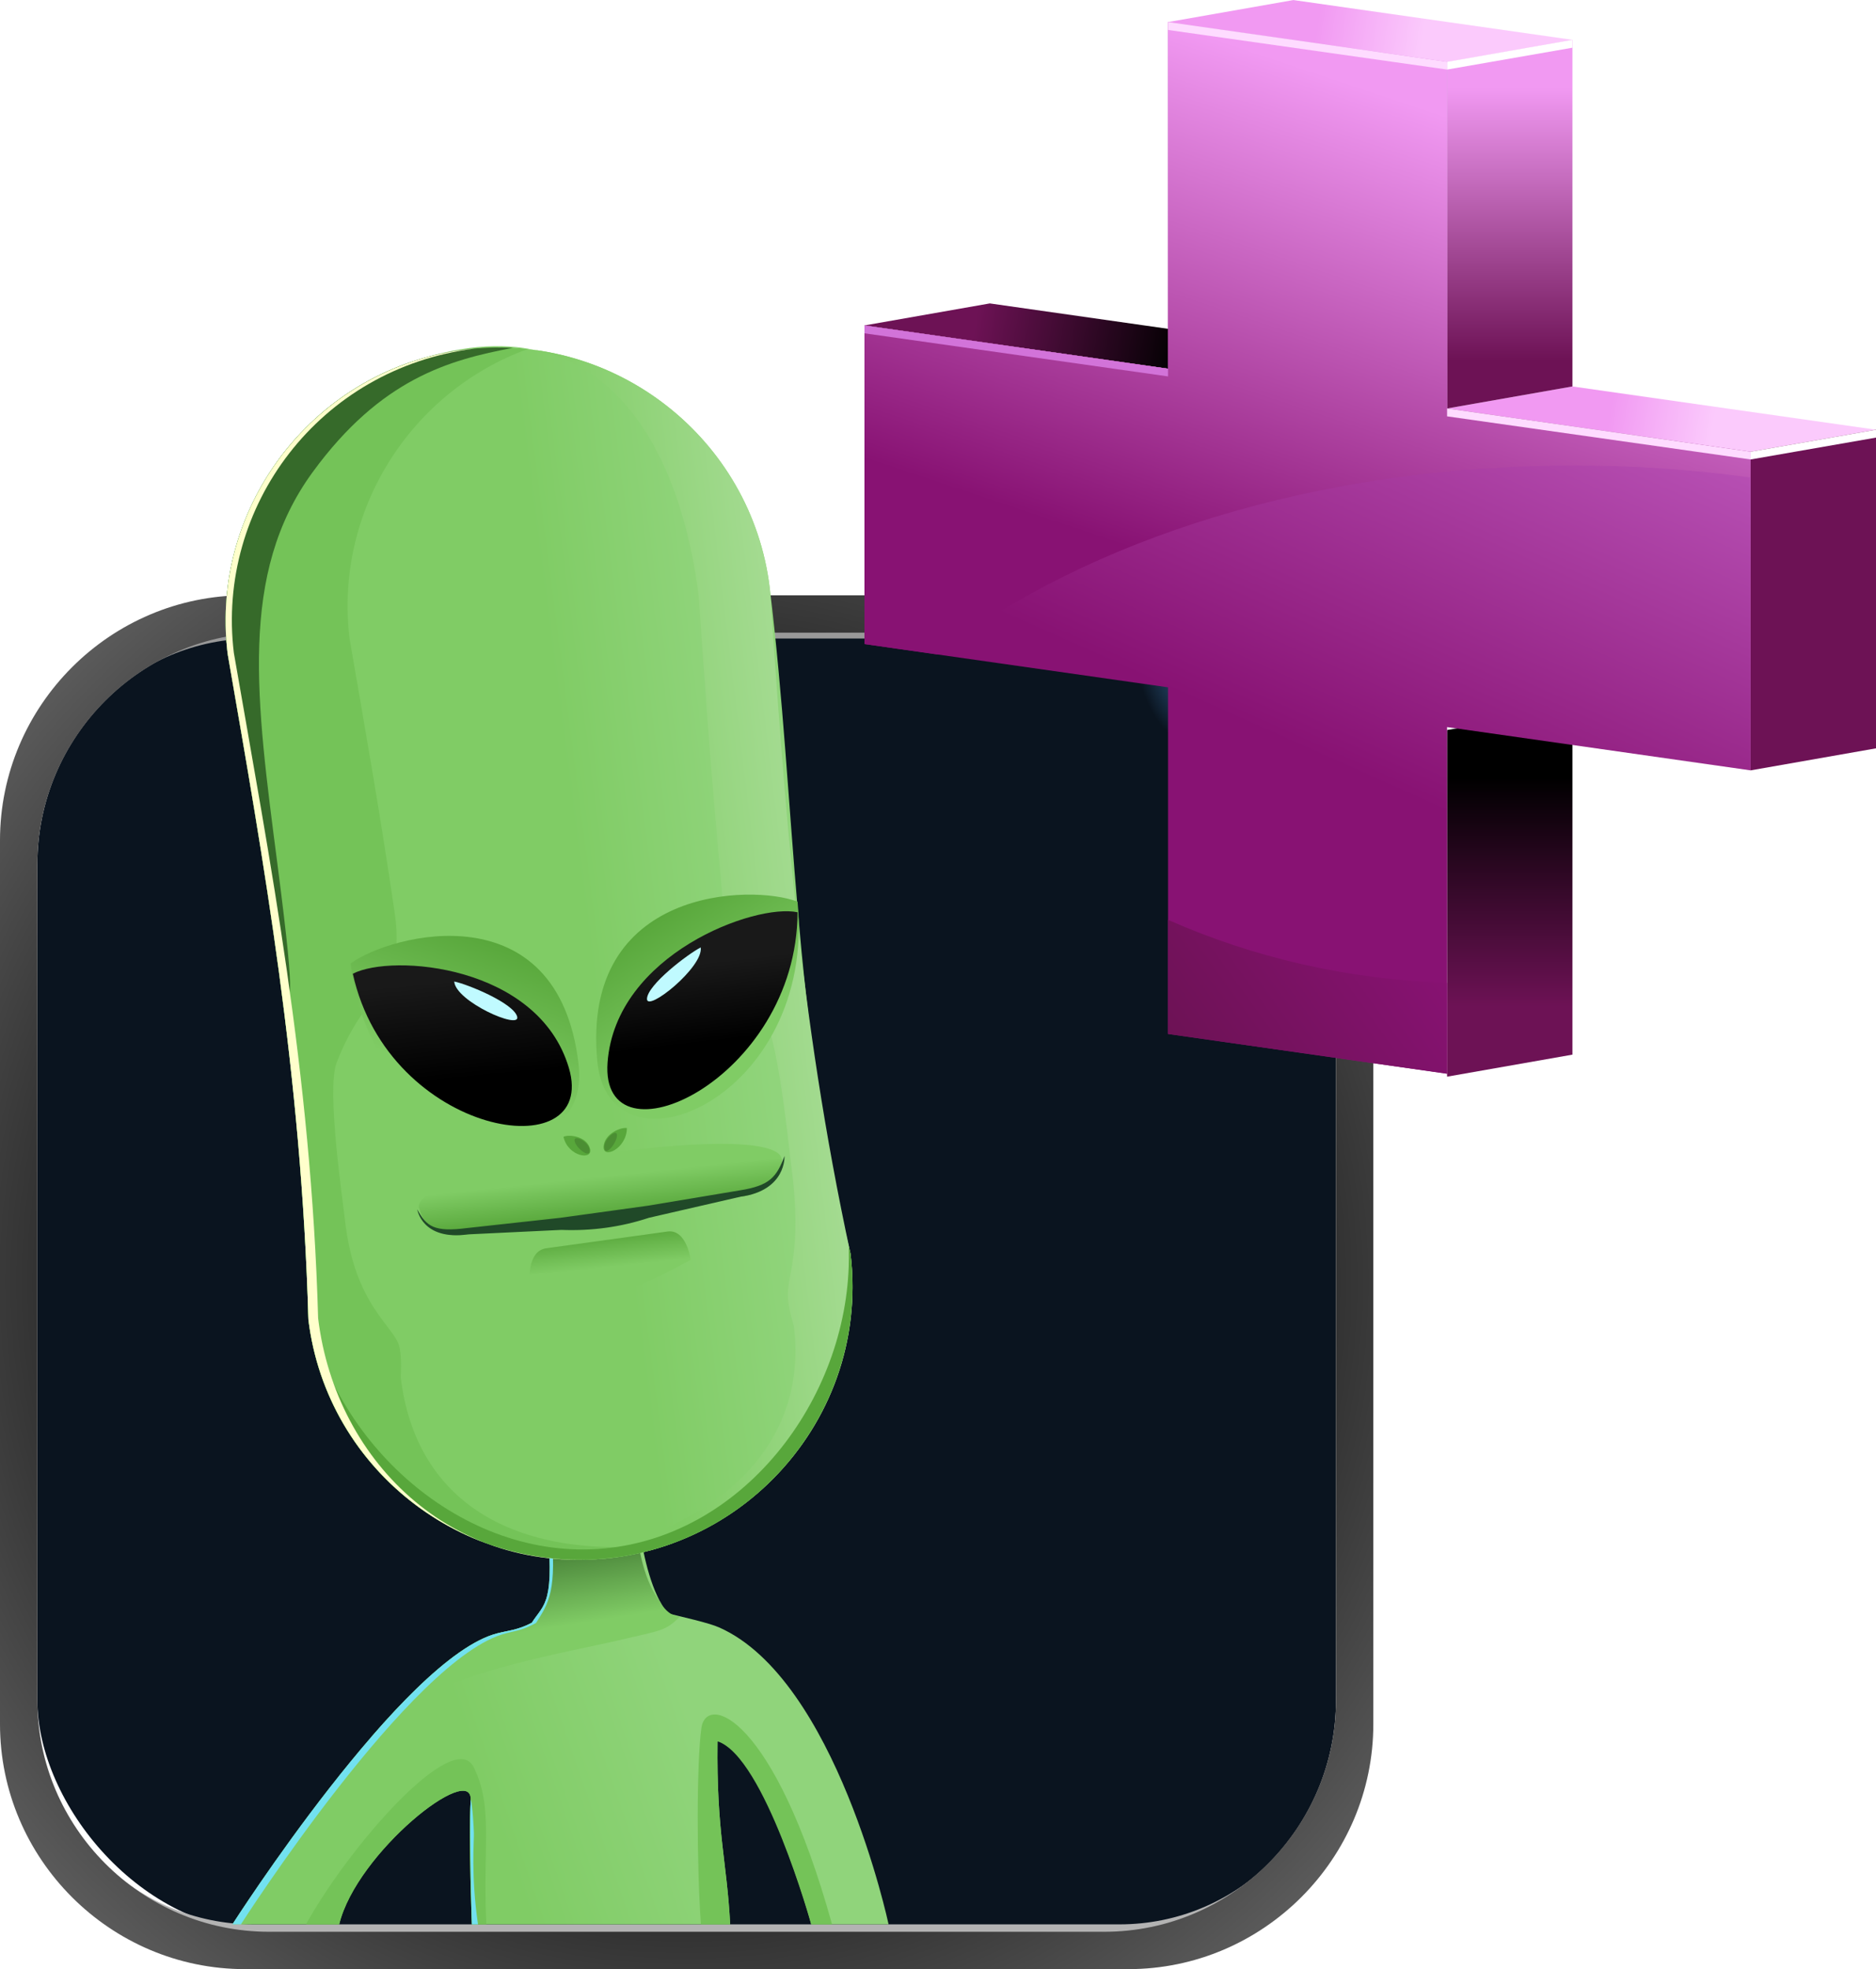 <?xml version="1.0" encoding="UTF-8"?>
<!DOCTYPE svg PUBLIC "-//W3C//DTD SVG 1.1//EN" "http://www.w3.org/Graphics/SVG/1.1/DTD/svg11.dtd">
<!-- Creator: CorelDRAW -->
<svg xmlns="http://www.w3.org/2000/svg" xml:space="preserve" width="1278px" height="1341px" style="shape-rendering:geometricPrecision; text-rendering:geometricPrecision; image-rendering:optimizeQuality; fill-rule:evenodd; clip-rule:evenodd"
viewBox="0 0 382.079 400.893"
 xmlns:xlink="http://www.w3.org/1999/xlink">
 <defs>
  <style type="text/css">
   <![CDATA[
    .fil17 {fill:none}
    .fil15 {fill:#366A2A}
    .fil21 {fill:#4B8E33}
    .fil20 {fill:#58A73B}
    .fil31 {fill:#6D1255}
    .fil7 {fill:#72E1F0}
    .fil5 {fill:#74C358}
    .fil12 {fill:#C0FAFF}
    .fil34 {fill:#D273D9}
    .fil32 {fill:#FEDBFF}
    .fil22 {fill:#FFFFCC}
    .fil33 {fill:white}
    .fil18 {fill:#204928;fill-rule:nonzero}
    .fil2 {fill:#999999;fill-rule:nonzero}
    .fil1 {fill:#B3B3B3;fill-rule:nonzero}
    .fil29 {fill:url(#id0)}
    .fil26 {fill:url(#id1)}
    .fil27 {fill:url(#id2)}
    .fil30 {fill:url(#id3)}
    .fil23 {fill:url(#id4)}
    .fil14 {fill:url(#id5)}
    .fil13 {fill:url(#id6)}
    .fil28 {fill:url(#id7)}
    .fil10 {fill:url(#id8)}
    .fil11 {fill:url(#id9)}
    .fil19 {fill:url(#id10)}
    .fil4 {fill:url(#id11)}
    .fil16 {fill:url(#id12)}
    .fil6 {fill:url(#id13)}
    .fil9 {fill:url(#id14)}
    .fil25 {fill:url(#id15)}
    .fil24 {fill:url(#id16)}
    .fil8 {fill:url(#id17)}
    .fil3 {fill:url(#id18)}
    .fil0 {fill:url(#id19)}
   ]]>
  </style>
  <linearGradient id="id0" gradientUnits="userSpaceOnUse" x1="288.225" y1="187.074" x2="244.389" y2="218.785">
   <stop offset="0" style="stop-color:#881273"/>
   <stop offset="1" style="stop-color:#6D1255"/>
  </linearGradient>
  <linearGradient id="id1" gradientUnits="userSpaceOnUse" x1="307.488" y1="17.855" x2="307.488" y2="73.395">
   <stop offset="0" style="stop-color:#F199F2"/>
   <stop offset="1" style="stop-color:#6D1255"/>
  </linearGradient>
  <linearGradient id="id2" gradientUnits="userSpaceOnUse" x1="307.488" y1="204.932" x2="307.488" y2="158.398">
   <stop offset="0" style="stop-color:#6D1255"/>
   <stop offset="1" style="stop-color:black"/>
  </linearGradient>
  <linearGradient id="id3" gradientUnits="userSpaceOnUse" x1="249.787" y1="118.188" x2="282.824" y2="19.525">
   <stop offset="0" style="stop-color:#881273"/>
   <stop offset="1" style="stop-color:#F199F2"/>
  </linearGradient>
  <linearGradient id="id4" gradientUnits="userSpaceOnUse" xlink:href="#id2" x1="198.854" y1="64.649" x2="240.629" y2="72.169">
  </linearGradient>
  <linearGradient id="id5" gradientUnits="userSpaceOnUse" x1="94.472" y1="219.543" x2="92.479" y2="199.501">
   <stop offset="0" style="stop-color:black"/>
   <stop offset="1" style="stop-color:#191919"/>
  </linearGradient>
  <linearGradient id="id6" gradientUnits="userSpaceOnUse" x1="91.073" y1="219.166" x2="101.377" y2="191.638">
   <stop offset="0" style="stop-color:#80CC65"/>
   <stop offset="1" style="stop-color:#58A73B"/>
  </linearGradient>
  <linearGradient id="id7" gradientUnits="userSpaceOnUse" x1="237.763" y1="140.213" x2="294.851" y2="12.293">
   <stop offset="0" style="stop-color:#881273"/>
   <stop offset="1" style="stop-color:#D273D9"/>
  </linearGradient>
  <linearGradient id="id8" gradientUnits="userSpaceOnUse" xlink:href="#id6" x1="148.235" y1="211.365" x2="132.328" y2="187.266">
  </linearGradient>
  <linearGradient id="id9" gradientUnits="userSpaceOnUse" xlink:href="#id5" x1="141.156" y1="212.498" x2="139.301" y2="196.45">
  </linearGradient>
  <linearGradient id="id10" gradientUnits="userSpaceOnUse" xlink:href="#id6" x1="124.206" y1="257.975" x2="123.477" y2="251.138">
  </linearGradient>
  <linearGradient id="id11" gradientUnits="userSpaceOnUse" x1="93.04" y1="348.27" x2="135.257" y2="333.638">
   <stop offset="0" style="stop-color:#80CC65"/>
   <stop offset="1" style="stop-color:#90D47B"/>
  </linearGradient>
  <linearGradient id="id12" gradientUnits="userSpaceOnUse" xlink:href="#id6" x1="122.271" y1="239.532" x2="123.141" y2="247.683">
  </linearGradient>
  <linearGradient id="id13" gradientUnits="userSpaceOnUse" x1="105.408" y1="311.902" x2="108.557" y2="331.989">
   <stop offset="0" style="stop-color:#366A2A"/>
   <stop offset="1" style="stop-color:#80CC65"/>
  </linearGradient>
  <linearGradient id="id14" gradientUnits="userSpaceOnUse" x1="161.256" y1="158.375" x2="121.413" y2="163.21">
   <stop offset="0" style="stop-color:#A4DB91"/>
   <stop offset="1" style="stop-color:#80CC65"/>
  </linearGradient>
  <linearGradient id="id15" gradientUnits="userSpaceOnUse" x1="289.766" y1="8.03" x2="268.378" y2="4.551">
   <stop offset="0" style="stop-color:#FBCAFC"/>
   <stop offset="1" style="stop-color:#F199F2"/>
  </linearGradient>
  <linearGradient id="id16" gradientUnits="userSpaceOnUse" xlink:href="#id15" x1="348.87" y1="87.018" x2="327.932" y2="83.613">
  </linearGradient>
  <linearGradient id="id17" gradientUnits="userSpaceOnUse" xlink:href="#id11" x1="119.838" y1="194.096" x2="153.499" y2="189.749">
  </linearGradient>
  <radialGradient id="id18" gradientUnits="userSpaceOnUse" cx="139.85" cy="261.043" r="185.744" fx="139.85" fy="261.043">
   <stop offset="0" style="stop-color:black"/>
   <stop offset="0.702" style="stop-color:#313131"/>
   <stop offset="1" style="stop-color:#626262"/>
  </radialGradient>
  <radialGradient id="id19" gradientUnits="userSpaceOnUse" cx="253.582" cy="134.087" r="21.862" fx="253.582" fy="134.087">
   <stop offset="0" style="stop-color:#5095D6"/>
   <stop offset="0.322" style="stop-color:#366B9B"/>
   <stop offset="0.62" style="stop-color:#284C71"/>
   <stop offset="1" style="stop-color:#0A141F"/>
  </radialGradient>
 </defs>
 <g id="Layer_x0020_1">
  <g id="_330989416">
   <rect id="_330978088" class="fil0" x="7.607" y="128.798" width="264.49" height="264.49" rx="47.187" ry="47.187"/>
   <path id="_330988936" class="fil1" d="M51.687 399.135l176.327 0c14.021,0 26.764,-5.651 36.001,-14.755 8.894,-8.767 14.54,-20.74 14.945,-33.956l-4.836 -5.157c-0.403,11.185 -7.841,26.475 -15.386,33.912 -7.888,7.774 -18.764,12.6 -30.724,12.6l-176.327 0c-11.961,0 -22.837,-4.826 -30.724,-12.6 -7.545,-7.437 -14.983,-22.727 -15.386,-33.912l-4.836 5.157c0.406,13.215 6.051,25.188 14.945,33.956 9.236,9.104 21.98,14.755 36.001,14.755z"/>
   <path id="_330989008" class="fil2" d="M51.687 122.637l176.327 0c14.021,0 26.764,5.651 36.001,14.755 8.894,8.767 14.54,20.74 14.945,33.956l-4.836 5.157c-0.403,-11.185 -7.841,-26.475 -15.386,-33.912 -7.888,-7.774 -18.764,-12.6 -30.724,-12.6l-176.327 0c-11.961,0 -22.837,4.826 -30.724,12.6 -7.545,7.437 -14.983,22.727 -15.386,33.912l-4.836 -5.157c0.406,-13.216 6.051,-25.189 14.945,-33.956 9.236,-9.104 21.98,-14.755 36.001,-14.755z"/>
   <path id="_330989776" class="fil3" d="M229.801 121.193l-179.902 0c-27.445,0 -49.9,22.454 -49.9,49.9l0 179.902c0,27.445 22.454,49.9 49.9,49.9l179.902 0c27.445,0 49.9,-22.454 49.9,-49.9l0 -179.902c0,-27.445 -22.455,-49.9 -49.9,-49.9zm-4.892 7.605l-170.116 0c-25.955,0 -47.188,21.233 -47.188,47.186l0 170.116c0,25.955 21.233,47.188 47.188,47.188l170.116 0c25.953,0 47.186,-21.233 47.186,-47.188l0 -170.116c0,-25.953 -21.233,-47.186 -47.186,-47.186z"/>
   <g>
    <path id="_326297904" class="fil4" d="M47.322 391.78c0,0 34.846,-54.411 53.99,-59.26 2.315,-0.589 4.176,-0.662 7.002,-2.147 2.557,-4.038 4.833,-3.565 2.952,-21.905 -1.881,-18.34 17.986,-8.768 17.986,-8.768 0,0 0.335,20.685 6.722,28.753 2.823,0.701 8.302,1.901 10.505,2.877 23.823,10.552 34.497,60.45 34.497,60.45l-15.762 0c0.158,0 -10.306,-36.4 -19.074,-37.269 -0.237,18.721 1.909,24.375 2.568,37.269l-52.61 0c0,0 -0.711,-17.197 -0.237,-25.254 0.474,-8.057 -23.224,10.577 -26.778,25.254 -12.086,0 -21.761,0 -21.761,0z"/>
    <path id="_326301864" class="fil5" d="M169.461 391.78l-4.247 0c0,0 -9.516,-34.109 -19.074,-37.269 -0.237,18.721 1.909,24.375 2.568,37.269l-5.956 0c-0.872,-12.244 -0.895,-32.76 0.094,-39.96 0.989,-7.2 14.833,-2.487 26.615,39.96z"/>
    <path id="_326299536" class="fil5" d="M99.052 391.78l-2.954 0c0,0 -0.711,-17.197 -0.237,-25.254 0.474,-8.057 -23.224,10.577 -26.778,25.254l-6.775 0c9.018,-16.252 30.191,-40.226 34.201,-31.948 4.01,8.278 1.766,15.965 2.544,31.948z"/>
    <path id="_326293392" class="fil6" d="M75.504 353.763c9.023,-10.429 18.545,-19.404 25.808,-21.244 2.315,-0.589 4.176,-0.662 7.002,-2.147 2.557,-4.038 4.833,-3.565 2.952,-21.905 -1.881,-18.34 17.986,-8.768 17.986,-8.768 0,0 -1.163,18.379 5.224,26.448 0.365,0.77 1.758,2.853 3.985,3.006 -3.066,2.959 -3.474,2.677 -12.715,4.851 -9.241,2.174 -34.108,6.356 -42.846,13.839 -2.088,1.788 -4.672,3.836 -7.396,5.919z"/>
    <path id="_326291304" class="fil7" d="M47.322 391.78c0,0 34.846,-54.411 53.99,-59.26 2.315,-0.589 4.176,-0.662 7.002,-2.147 2.557,-4.038 4.833,-3.565 2.952,-21.905 -0.98,-9.55 3.939,-11.531 8.878,-11.236 -4.28,0.279 -9.342,-0.071 -7.97,13.31 1.373,13.382 -0.454,15.852 -3.012,19.89 -2.826,1.485 -3.798,1.499 -6.113,2.088 -19.144,4.85 -53.99,59.26 -53.99,59.26l-1.738 0zm50.03 0l-1.254 0c0,0 -0.52,-20.737 -0.237,-25.254 0.039,-0.622 0.469,1.848 0.655,6.663 0.057,1.492 -0.626,8.624 0.836,18.591z"/>
    <path id="_326293128" class="fil8" d="M94.861 71.15l0 -0c30.364,-3.685 58.223,18.143 61.908,48.507 5.485,45.191 4.363,85.773 16.455,135.574 3.693,30.429 -18.174,58.227 -48.584,61.917 -30.364,3.685 -58.147,-18.152 -61.832,-48.517 -1.429,-50.368 -9.048,-92.834 -16.455,-135.574 -3.685,-30.364 18.143,-58.223 48.507,-61.908z"/>
    <path id="_326294496" class="fil9" d="M94.858 71.15l-0 0c-4.267,0.518 -8.366,1.513 -12.249,2.926 42.702,-15.23 56.531,21.239 59.698,47.336 1.308,18.651 2.564,37.264 4.425,56.349 1.57,16.107 -1.456,13.9 8.425,28.127 3.32,4.78 5.468,27.594 5.944,31.085 2.476,18.176 -0.952,22.65 -0.627,27.268 0.171,2.429 1,4.864 1.226,5.804 3.168,26.102 -18.486,43.581 -49.52,47.178 35.267,3.773 65.36,-26.422 61.042,-61.993 -10.662,-49.248 -13.421,-92.304 -16.455,-135.574 -3.685,-30.364 -31.544,-52.192 -61.908,-48.507z"/>
    <path id="_326294520" class="fil5" d="M94.861 71.15l0 -0c4.267,-0.518 8.485,-0.532 12.593,-0.089 -23.747,8.639 -39.426,32.885 -36.258,58.982 3.192,18.423 6.424,36.795 9.183,55.772 2.328,16.015 -5.644,14.408 -11.835,30.585 -2.08,5.436 1.292,28.101 1.665,31.605 1.944,18.241 10.427,21.984 11.217,26.547 0.415,2.399 0.192,4.962 0.198,5.929 3.168,26.102 24.29,37.673 55.283,33.743 -33.34,12.1 -69.783,-10.02 -74.1,-45.591 -1.429,-50.368 -9.048,-92.834 -16.455,-135.574 -3.685,-30.364 18.143,-58.223 48.507,-61.908z"/>
    <g>
     <path id="_326294664" class="fil10" d="M162.434 183.573c-9.211,-3.606 -44.157,-2.99 -40.781,32.467 2.399,25.193 44.709,7.723 40.781,-32.467z"/>
     <path id="_326294016" class="fil11" d="M162.434 185.724c-8.627,-1.856 -37.034,8.532 -38.691,30.554 -1.65,21.93 38.562,3.69 38.691,-30.554z"/>
     <path id="_326168248" class="fil12" d="M142.715 192.882c-2.597,1.32 -10.851,7.593 -10.945,10.459 -0.094,2.855 11.525,-6.437 10.945,-10.459z"/>
     <g>
      <path id="_326293440" class="fil13" d="M71.407 196.149c8.185,-6.01 42.247,-14.928 46.419,20.419 2.965,25.115 -41.787,19.673 -46.419,-20.419z"/>
      <path id="_326293296" class="fil14" d="M71.859 198.238c7.986,-4.151 37.752,-1.8 43.989,19.131 6.211,20.845 -36.667,14.083 -43.989,-19.131z"/>
      <path id="_326293608" class="fil12" d="M92.51 199.818c2.799,0.574 12.131,4.417 12.825,7.175 0.691,2.746 -12.544,-3.112 -12.825,-7.175z"/>
     </g>
    </g>
    <path id="_326167888" class="fil15" d="M104.419 70.822c-12.87,2.435 -26.821,6.223 -40.761,25.32 -15.1,20.685 -11.463,46.504 -7.168,79.663 4.294,33.159 2.132,24.663 1.32,29.736 -3.15,-25.014 -7.335,-48.706 -11.455,-72.482 -3.685,-30.364 18.143,-58.223 48.507,-61.908l0 -0c3.223,-0.391 6.417,-0.492 9.557,-0.328z"/>
    <g>
     <path id="_326293632" class="fil16" d="M150.842 243.627c8.813,-1.218 8.441,-7.606 8.441,-7.606 -0.474,0.164 2.601,-6.421 -38.071,-0.998 -40.673,5.423 -35.73,11.194 -35.73,11.194 0,0 0.98,6.304 9.794,5.086 26.191,-3.618 29.375,-4.059 55.566,-7.677z"/>
     <path id="_326166976" class="fil17" d="M85.413 245.573c0,0 0.98,6.304 9.794,5.086 8.814,-1.218 36.7,-5.07 36.7,-5.07m27.307 -10.212c0,0 0.373,6.388 -8.441,7.606 -8.814,1.218 -36.7,5.07 -36.7,5.07"/>
     <path id="_326293152" class="fil18" d="M95.138 250.014l18.993 -2.085 17.834 -2.464 18.739 -3.128c6.062,-0.965 7.452,-2.689 9.073,-6.987 0.001,0.019 0.402,6.987 -8.936,8.277 -6.229,1.433 -12.457,2.866 -18.686,4.3 -5.637,1.864 -11.574,2.707 -17.834,2.464l-19.046 0.913c-9.338,1.29 -10.286,-5.063 -10.289,-5.082 1.873,3.467 3.419,4.663 10.151,3.792z"/>
     <path id="_326293656" class="fil19" d="M135.945 250.725c3.92,-0.542 4.731,5.785 4.731,5.785 -0.225,-0.067 -9.743,5.761 -16.155,6.843 -6.412,1.082 -16.668,-2.309 -16.668,-2.309 0,0 -0.541,-6.364 3.379,-6.906 11.648,-1.609 13.065,-1.805 24.713,-3.414z"/>
    </g>
    <g>
     <g>
      <path id="_326293728" class="fil20" d="M127.675 229.657c-1.057,-0.227 -4.539,1.046 -4.742,3.745 -0.202,2.688 4.726,0.452 4.742,-3.745z"/>
      <path id="_326169112" class="fil21" d="M125.659 231.137c-0.013,-1.521 -2.643,0.773 -2.595,2.354 0.07,2.314 2.608,-0.832 2.595,-2.354z"/>
     </g>
     <g>
      <path id="_326293776" class="fil20" d="M114.762 231.441c0.979,-0.509 4.627,-0.221 5.391,2.345 0.761,2.555 -4.494,1.726 -5.391,-2.345z"/>
      <path id="_326167840" class="fil21" d="M117.03 232.329c-0.307,-1.481 2.729,0.031 3.014,1.579 0.418,2.266 -2.707,-0.098 -3.014,-1.579z"/>
     </g>
    </g>
    <path id="_326167288" class="fil20" d="M172.843 253.638c0.126,0.531 0.252,1.06 0.381,1.593 3.693,30.429 -18.174,58.227 -48.584,61.917 -30.364,3.685 -58.147,-18.152 -61.832,-48.517 -0.018,-0.618 -0.037,-1.235 -0.056,-1.851 5.644,28.114 32.718,51.839 61.64,48.329 28.895,-3.507 49.58,-32.858 48.45,-61.472z"/>
    <path id="_326293752" class="fil22" d="M96.657 70.965c-31.644,3.975 -52.644,32.175 -49.031,61.939 7.406,42.739 15.737,85.119 17.166,135.487 3.613,29.765 28.446,53.478 61.639,48.507 -30.946,4.771 -59.851,-17.192 -63.622,-48.266 -1.429,-50.368 -9.048,-92.834 -16.455,-135.574 -3.775,-31.107 19.155,-59.328 50.303,-62.093z"/>
   </g>
   <g>
    <polygon id="_330783824" class="fil23" points="176.063,66.246 201.592,61.763 263.421,70.572 237.891,75.055 "/>
    <polygon id="_329267936" class="fil24" points="320.253,78.669 294.722,83.153 356.549,91.962 382.079,87.478 "/>
    <polygon id="_328350304" class="fil25" points="237.891,4.483 263.421,0 320.253,8.097 294.722,12.581 "/>
    <polygon id="_329755832" class="fil26" points="294.722,12.581 320.253,8.097 320.253,78.669 294.722,83.153 "/>
    <polygon id="_326294880" class="fil27" points="294.722,148.621 320.253,144.137 320.253,214.709 294.722,219.193 "/>
    <polygon id="_330988552" class="fil28" points="237.891,4.483 294.722,12.581 294.722,83.153 356.549,91.962 356.549,156.832 294.722,148.023 294.722,218.595 237.891,210.498 237.891,139.926 176.063,131.117 176.063,66.246 237.891,75.055 "/>
    <path id="_326298408" class="fil29" d="M294.722 200.085l0 18.51 -56.831 -8.097 0 -23.233c17.226,7.622 36.471,12.165 56.831,12.821z"/>
    <path id="_328494800" class="fil30" d="M237.891 4.483l56.831 8.097 0 70.572 61.827 8.809 0 5.245c-11.611,-1.594 -23.669,-2.441 -36.046,-2.441 -52.281,0 -98.95,14.992 -129.612,38.465l-14.828 -2.113 0 -64.87 61.828 8.809 0 -70.572z"/>
    <polygon id="_326295192" class="fil31" points="356.549,91.962 382.079,87.478 382.079,152.348 356.549,156.832 "/>
    <polygon id="_327612584" class="fil32" points="237.891,6.088 294.722,14.153 294.722,12.581 237.891,4.483 "/>
    <polygon id="_315984272" class="fil33" points="320.253,9.702 294.722,14.153 294.722,12.581 320.253,8.097 "/>
    <polygon id="_330644160" class="fil32" points="294.722,84.757 356.549,93.534 356.549,91.962 294.722,83.153 "/>
    <polygon id="_330979264" class="fil33" points="382.079,89.083 356.549,93.534 356.549,91.962 382.079,87.478 "/>
    <polygon id="_329365176" class="fil34" points="176.063,67.851 237.889,76.627 237.889,75.055 176.063,66.246 "/>
   </g>
  </g>
 </g>
</svg>
